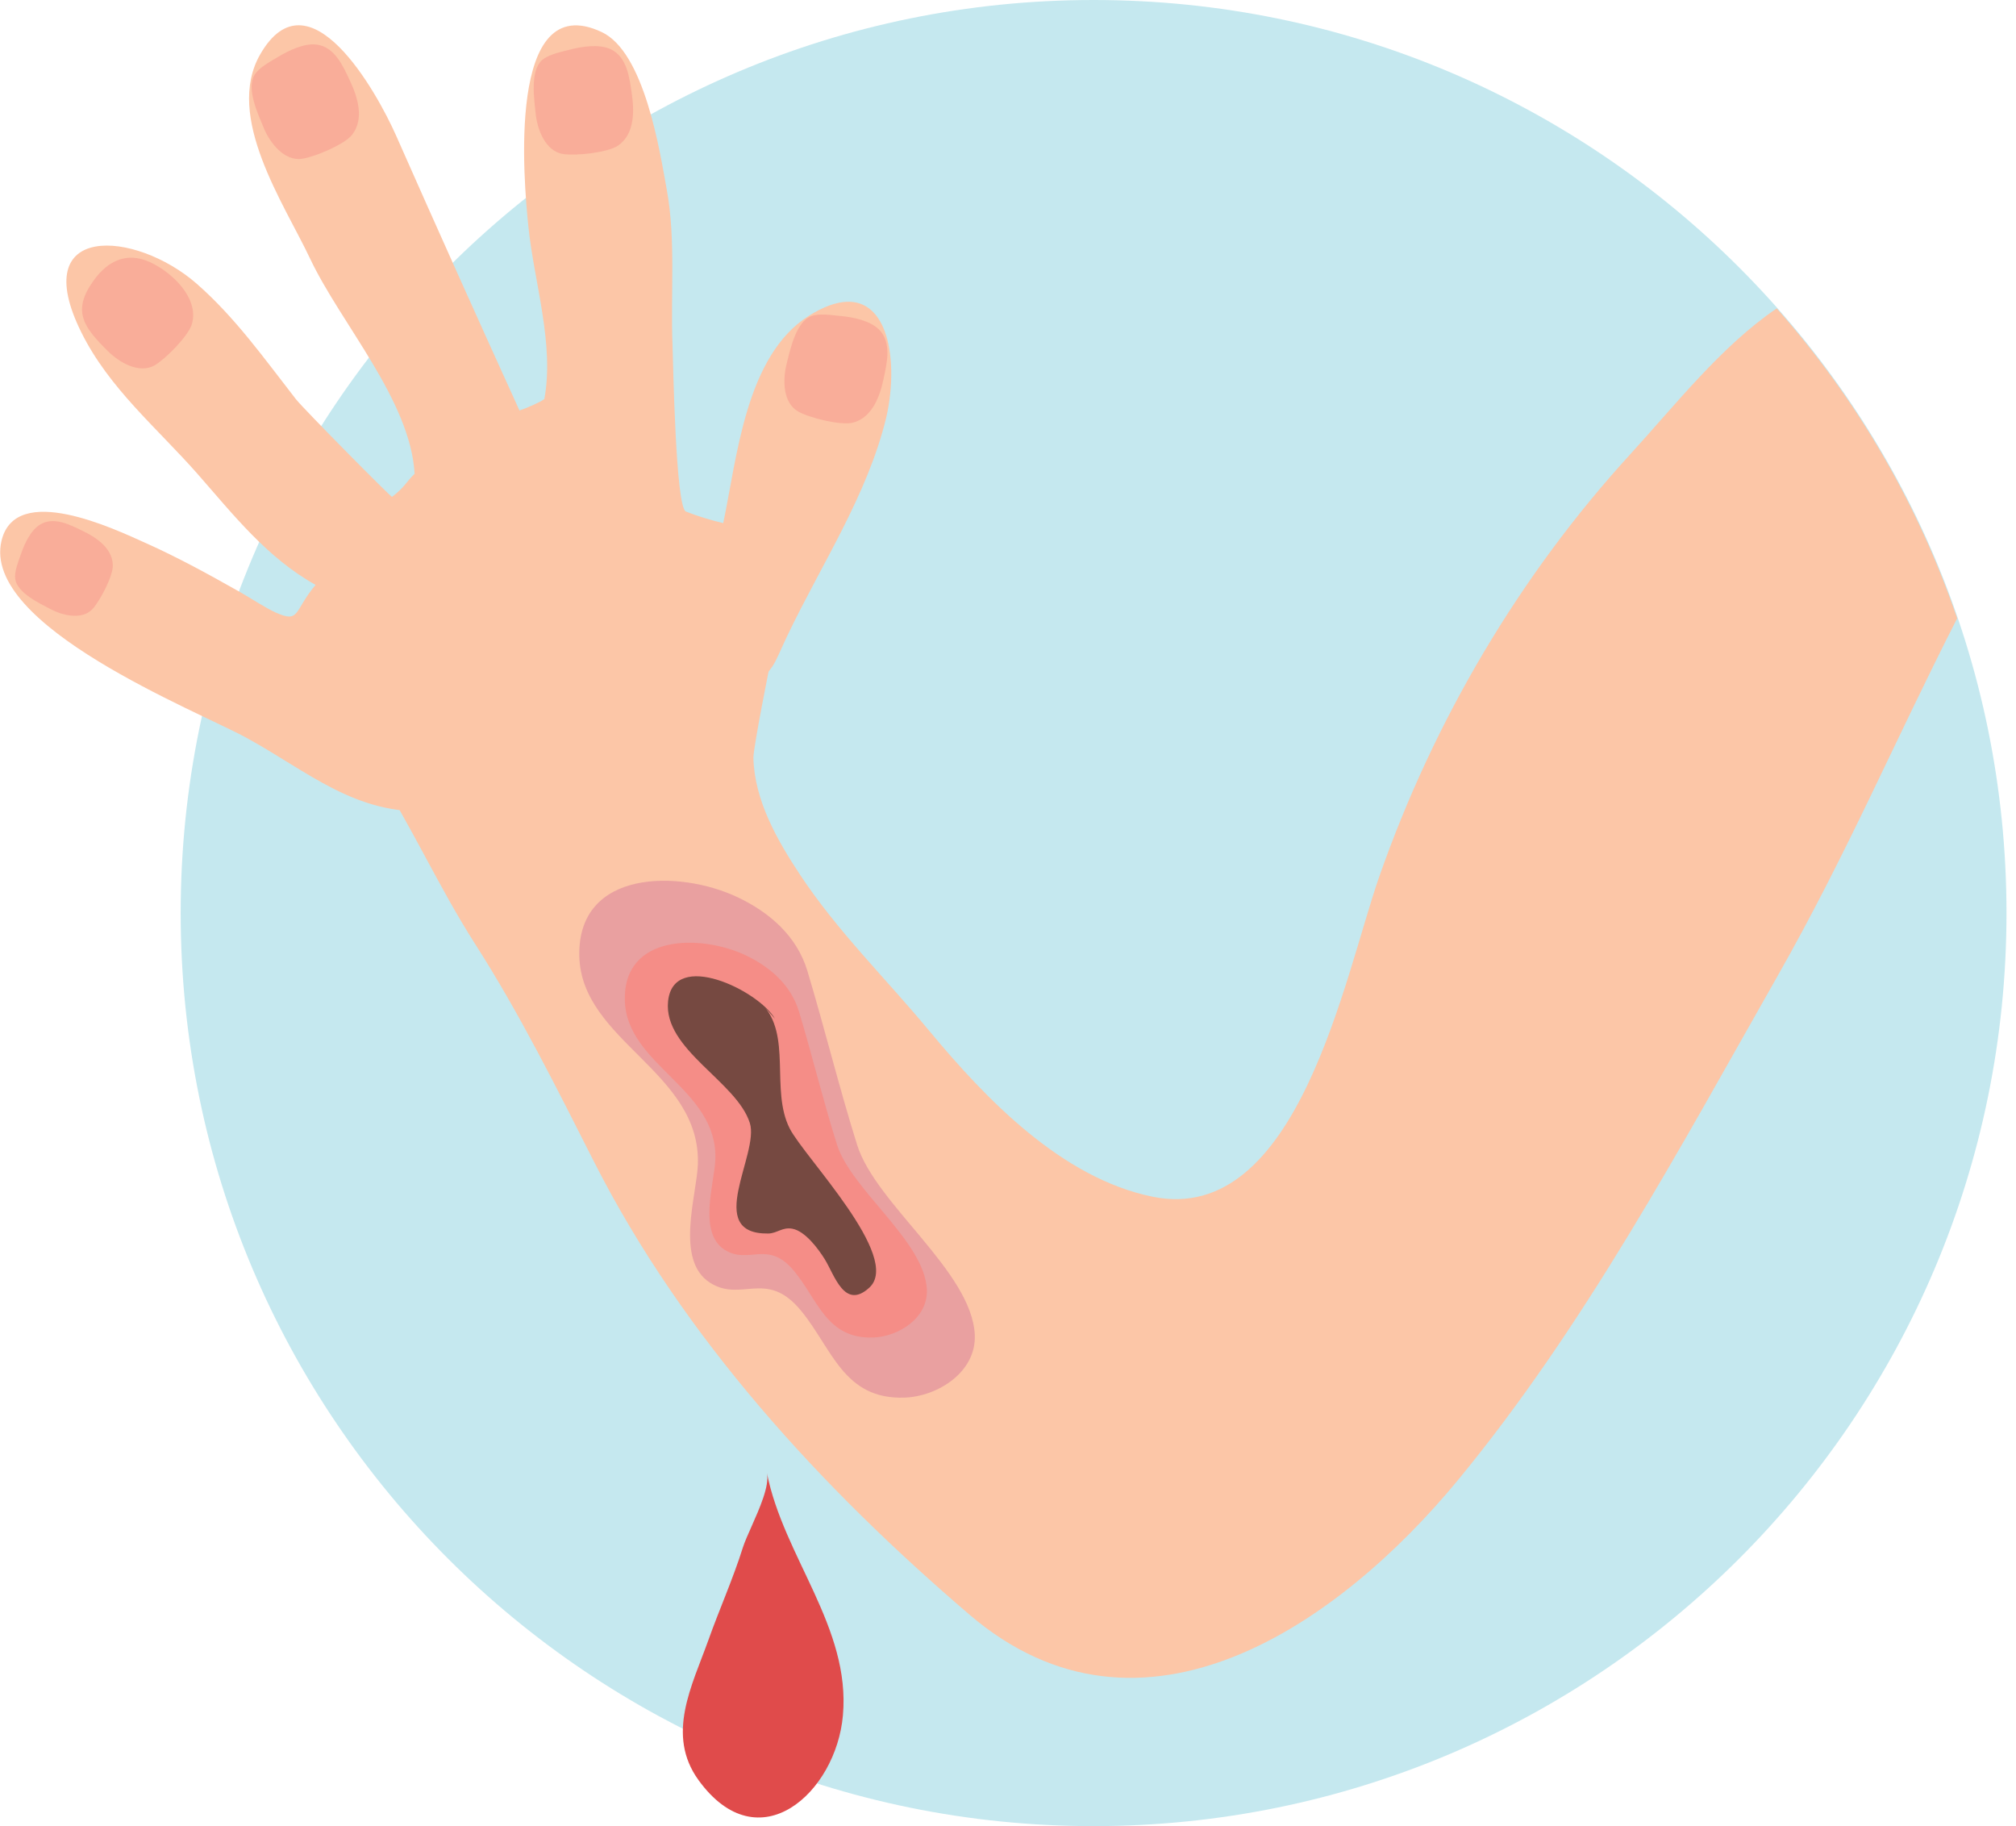 <svg width="159" height="144" viewBox="0 0 159 144" fill="none" xmlns="http://www.w3.org/2000/svg">
<g clip-path="url(#clip0)">
<path d="M86.25 144C126.015 144 158.25 111.765 158.25 72C158.25 32.236 126.015 0 86.25 0C46.486 0 14.25 32.236 14.25 72C14.25 111.765 46.486 144 86.25 144Z" fill="#C5E8EF"/>
<path d="M128.65 35.74C119.85 45.35 113.1 56.81 108.79 69.1C106.03 76.98 102.37 96.7 90.91 94.37C83.74 92.91 77.76 86.67 73.3 81.3C69.9 77.2 66.05 73.44 63.1 68.98C61.3 66.26 59.5 63.11 59.42 59.76C59.4 59.03 60.75 52.2 60.78 52.2C58.41 52.5 56.23 52.24 53.82 53.02C47.01 55.22 40.21 56.13 33.23 57.36C31.92 57.59 30.54 57.9 29.58 58.82C29.36 59.03 29.15 59.3 29.14 59.61C29.12 59.93 29.3 60.21 29.47 60.48C32.43 65.06 34.56 69.89 37.5 74.48C41.01 79.97 43.91 85.81 46.85 91.61C53.92 105.55 64.86 117.41 76.48 127.34C90.1 138.97 105.68 128.01 114.99 116.71C124.98 104.58 132.44 90.61 140.17 77.01C145.72 67.24 149.37 58.54 154.36 48.76C151.25 39.65 146.37 31.37 140.13 24.32C135.78 27.26 132.09 31.98 128.65 35.74Z" fill="#FCC6A7"/>
<path d="M70.29 29.16C70.2 25.29 68.43 22 63.8 24.9C58.8 28.04 58.13 36.11 57.04 41.25C56.06 41.02 55.04 40.71 54.1 40.34C53.28 40.02 53.09 28.49 53.04 27.17C52.88 23.17 53.31 18.92 52.59 14.97C52.03 11.87 50.83 4.12 47.46 2.53C39.91 -1.03 41.31 14.39 41.68 17.92C42.12 22.22 43.74 27.15 42.93 31.47C42.57 31.74 41.46 32.21 40.97 32.37C37.69 25.17 34.46 17.97 31.23 10.67C29.73 7.29 24.36 -2.39 20.52 4.29C17.7 9.2 22.41 16.06 24.45 20.38C26.87 25.51 32.37 31.56 32.7 37.36C32.03 38 31.94 38.4 30.92 39.18C30.85 39.23 23.94 32.24 23.34 31.48C20.86 28.3 18.56 25.04 15.51 22.37C10.67 18.14 2.09 17.51 6.42 26.22C8.61 30.63 12.39 33.75 15.57 37.36C18.39 40.57 21.06 43.99 24.89 46.12C23.15 48.19 23.68 49.17 21.74 48.3C20.94 47.94 19.73 47.14 18.97 46.71C16.53 45.33 14.06 43.97 11.49 42.82C9.04 41.72 1.23 37.98 0.12 42.64C-1.48 49.34 15.54 56.05 19.42 58.17C24.29 60.83 28.03 64.3 33.97 63.96C37.51 63.76 40.92 62.59 44.28 61.44C49.31 59.71 54.88 57.73 59.06 54.36C61.19 52.64 60.93 52.58 62.1 50.12C64.77 44.53 68.41 39.05 69.89 32.95C70.17 31.75 70.32 30.42 70.29 29.16Z" fill="#FCC6A7"/>
<path opacity="0.44" d="M62.03 28.74C62.31 27.62 62.76 25.41 63.96 24.94C64.61 24.68 65.64 24.86 66.32 24.92C67.28 25.01 68.62 25.28 69.33 25.99C70.35 27.01 69.95 28.65 69.69 29.86C69.42 31.16 68.83 32.92 67.27 33.33C66.33 33.57 63.87 32.96 62.99 32.47C61.71 31.78 61.74 29.9 62.03 28.74Z" fill="#F58D87"/>
<path opacity="0.44" d="M42.25 8.98C42.13 7.83 41.79 5.6 42.75 4.74C43.28 4.28 44.3 4.08 44.96 3.91C45.9 3.67 47.24 3.45 48.16 3.88C49.47 4.49 49.65 6.16 49.83 7.39C50.02 8.7 50.08 10.56 48.75 11.48C47.95 12.03 45.43 12.3 44.44 12.15C42.99 11.94 42.37 10.16 42.25 8.98Z" fill="#F58D87"/>
<path opacity="0.44" d="M20.81 10.11C20.37 9.04 19.4 7 20.08 5.9C20.45 5.3 21.38 4.82 21.96 4.47C22.79 3.97 24.01 3.38 25.01 3.52C26.44 3.73 27.09 5.28 27.62 6.41C28.18 7.61 28.77 9.37 27.76 10.64C27.15 11.4 24.82 12.38 23.82 12.52C22.38 12.73 21.27 11.21 20.81 10.11Z" fill="#F58D87"/>
<path opacity="0.44" d="M8.53 27.71C6.58 25.78 5.63 24.52 7.42 22.07C8.51 20.58 9.98 19.85 11.78 20.65C13.48 21.4 15.73 23.47 15.14 25.54C14.87 26.48 13.09 28.27 12.23 28.79C10.98 29.53 9.38 28.55 8.53 27.71Z" fill="#F58D87"/>
<path opacity="0.44" d="M4 48.04C3.12 47.58 1.35 46.75 1.2 45.65C1.12 45.05 1.47 44.22 1.66 43.67C1.93 42.88 2.42 41.81 3.17 41.36C4.24 40.71 5.52 41.38 6.49 41.85C7.52 42.34 8.88 43.19 8.9 44.59C8.91 45.43 7.9 47.36 7.31 48.01C6.48 48.93 4.91 48.52 4 48.04Z" fill="#F58D87"/>
<path d="M67.6 90.28C66.18 85.75 65.03 81.05 63.68 76.57C62.86 73.83 60.71 71.95 58.17 70.75C53.59 68.58 45.53 68.52 45.69 75.4C45.85 82.12 55.29 84.51 55.04 91.82C54.96 94.22 53.21 99.38 56 101.15C58.5 102.74 60.45 100.04 63.18 103.36C65.64 106.35 66.53 110.38 71.35 110.21C73.92 110.12 77.02 108.22 76.88 105.24C76.63 100.26 69.07 94.96 67.6 90.28Z" fill="#E9A0A0"/>
<path d="M66.01 90.25C64.92 86.79 64.05 83.2 63.02 79.78C62.39 77.69 60.75 76.25 58.81 75.33C55.31 73.67 49.15 73.63 49.28 78.88C49.4 84.01 56.61 85.83 56.42 91.42C56.36 93.25 55.02 97.19 57.15 98.55C59.06 99.77 60.55 97.7 62.64 100.24C64.52 102.52 65.2 105.6 68.88 105.47C70.84 105.4 73.21 103.95 73.1 101.67C72.91 97.87 67.13 93.83 66.01 90.25Z" fill="#F58D87"/>
<path d="M61.12 80.33C59.82 78.1 53.11 74.84 52.69 78.96C52.3 82.76 58.11 85.28 59.14 88.56C59.91 91 55.47 97.34 60.59 97.27C61.28 97.26 61.7 96.75 62.48 96.89C63.5 97.07 64.54 98.48 65.05 99.3C65.82 100.55 66.61 103.33 68.56 101.54C71.18 99.15 63.43 91.25 62.28 88.98C60.74 85.94 62.5 81.6 60.07 79.14L61.12 80.33Z" fill="#764941"/>
<path d="M59.27 120.38C58.99 121.01 58.73 121.59 58.59 122.03C57.81 124.51 56.74 126.89 55.87 129.33C54.59 132.91 52.5 136.79 55.09 140.37C59.85 146.94 65.95 141.33 66.48 135.27C67.1 128.33 61.81 122.78 60.49 116.17C60.69 117.19 59.91 118.93 59.27 120.38Z" fill="#E04B4B"/>
</g>
<defs>
<clipPath id="clip0">
<rect width="158.25" height="144" fill="white"/>
</clipPath>
</defs>
</svg>
